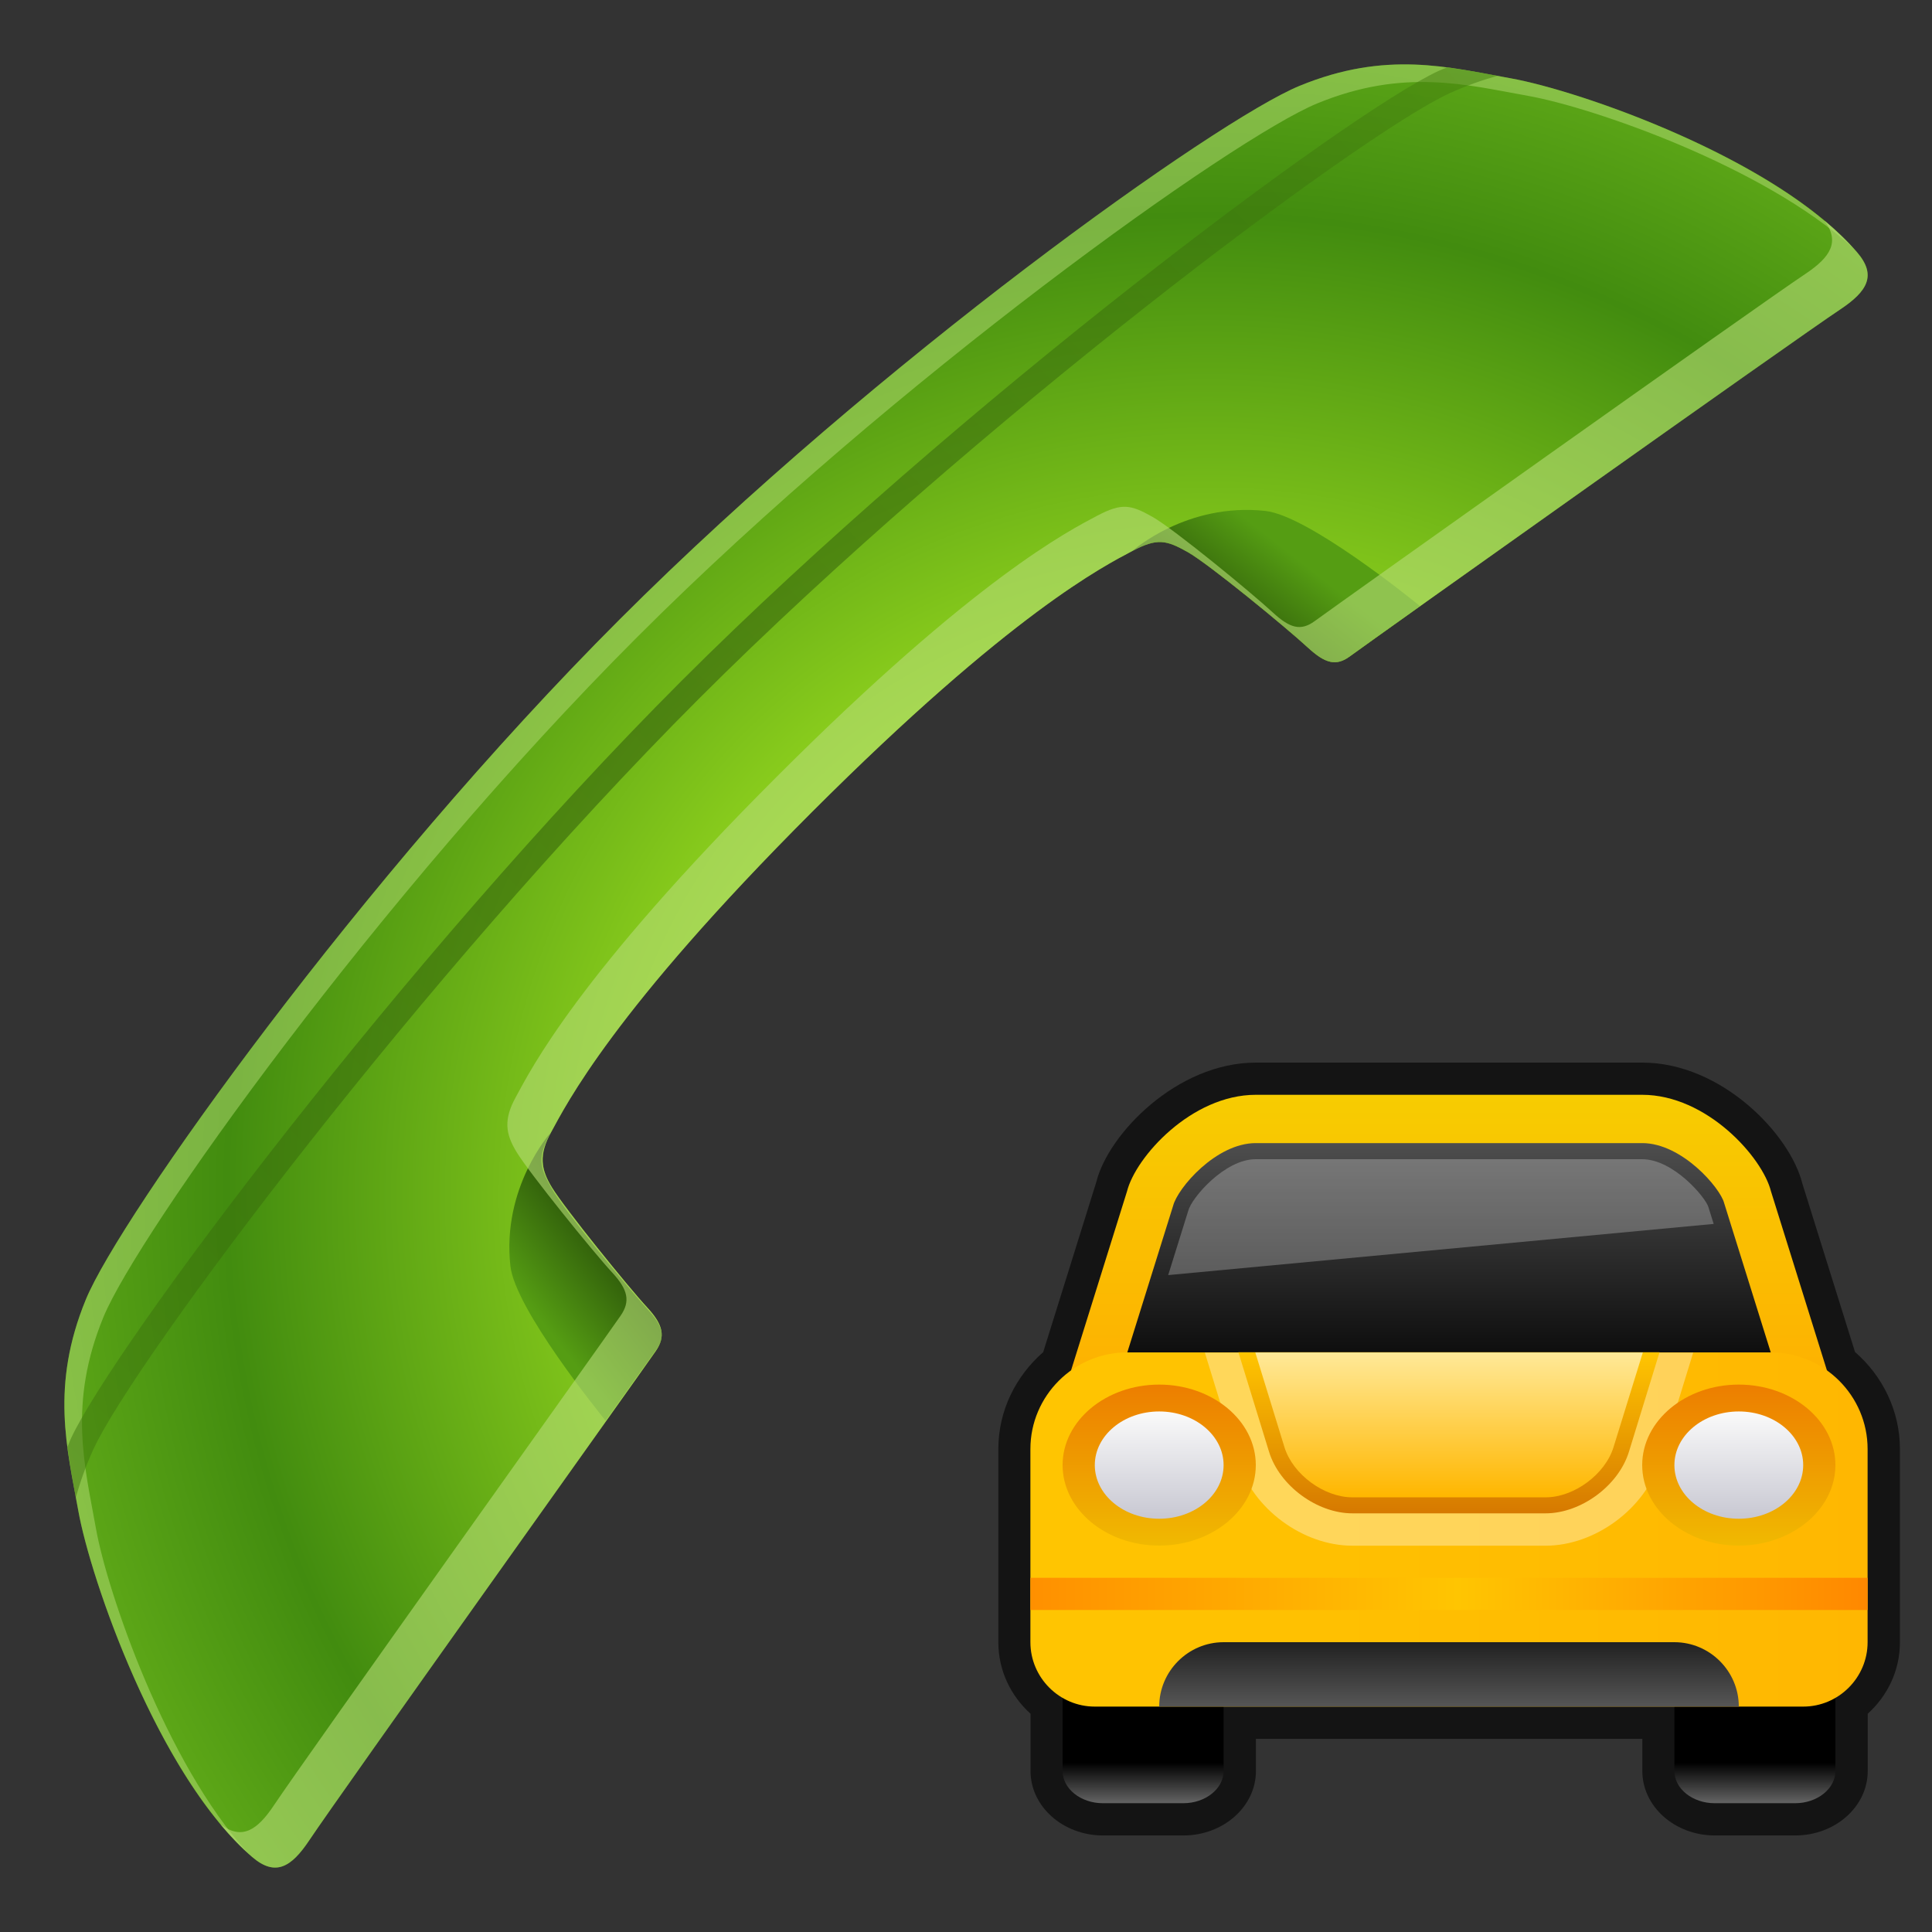 <?xml version="1.0" ?>
<!DOCTYPE svg  PUBLIC '-//W3C//DTD SVG 1.1//EN'  'http://www.w3.org/Graphics/SVG/1.1/DTD/svg11.dtd'>
<svg height="60" viewBox="0 0 60 60" width="60" xmlns="http://www.w3.org/2000/svg" xmlns:xlink="http://www.w3.org/1999/xlink">
<rect x="0" y="0" width="60" height="60" fill="#333333" stroke="none"/>
<g>
<defs>
</defs>
<radialGradient cx="-1627.369" cy="-2479.008" gradientTransform="matrix(0.707 0.707 -0.707 0.707 -564.62 2940.372)" gradientUnits="userSpaceOnUse" id="SVGID_1_" r="45.665">
	<stop offset="0.297" style="stop-color:#A7E722"/>
	<stop offset="0.667" style="stop-color:#428C0F"/>
	<stop offset="0.794" style="stop-color:#5CA617"/>
</radialGradient>
<path d="M20.37,41.951c0.299-0.437,0.233-0.799-0.258-1.332c-0.617-0.666-2.567-3.084-2.968-3.737  c-0.353-0.575-0.411-1.02-0.034-1.71c0.473-0.865,1.915-3.764,8.107-9.956c6.192-6.192,9.084-7.646,9.956-8.108  c0.76-0.399,1.037-0.344,1.711,0.036c0.666,0.376,3.068,2.352,3.734,2.967c0.535,0.492,0.873,0.588,1.301,0.274  c0.752-0.551,13.828-9.843,15.229-10.774c0.85-0.565,1.141-1.062,0.523-1.779c-2.477-2.889-8.594-5.015-10.752-5.399  c-1.922-0.345-3.875-0.873-6.564,0.236c-2.561,1.053-13.076,8.534-21.113,16.571C11.203,27.277,3.722,37.795,2.668,40.352  c-1.108,2.691-0.581,4.645-0.236,6.567c0.387,2.158,2.511,8.275,5.4,10.752c0.718,0.616,1.213,0.323,1.777-0.525  C10.542,55.745,19.852,42.705,20.37,41.951z" fill="url(#SVGID_1_)"/>
<linearGradient gradientTransform="matrix(0.707 0.707 -0.707 0.707 -564.62 2940.372)" gradientUnits="userSpaceOnUse" id="SVGID_2_" x1="-1639.343" x2="-1638.911" y1="-2494.982" y2="-2491.407">
	<stop offset="0" style="stop-color:#559D13"/>
	<stop offset="1" style="stop-color:#284F09"/>
</linearGradient>
<path d="M35.172,17.107c0.76-0.399,1.037-0.344,1.711,0.036c0.666,0.376,3.068,2.352,3.734,2.967  c0.535,0.492,0.873,0.588,1.301,0.274c0.047-0.034,0.063-0.046,0.064-0.046c0.252-0.184,1.031-0.739,2.119-1.514  c-0.252-0.205-3.469-2.809-4.801-2.956C36.855,15.598,35.172,17.107,35.172,17.107z" fill="url(#SVGID_2_)"/>
<linearGradient gradientTransform="matrix(0.707 0.707 0.707 -0.707 -1696.83 4072.586)" gradientUnits="userSpaceOnUse" id="SVGID_3_" x1="-1639.347" x2="-1638.915" y1="4063.056" y2="4066.632">
	<stop offset="0" style="stop-color:#559D13"/>
	<stop offset="1" style="stop-color:#284F09"/>
</linearGradient>
<path d="M17.092,35.188c-0.401,0.763-0.346,1.039,0.035,1.714c0.376,0.665,2.351,3.067,2.967,3.737  c0.492,0.53,0.587,0.869,0.274,1.297c-0.035,0.049-0.046,0.063-0.046,0.063c-0.183,0.253-0.738,1.032-1.515,2.12  c-0.203-0.252-2.807-3.469-2.956-4.8C15.579,36.875,17.092,35.188,17.092,35.188z" fill="url(#SVGID_3_)"/>
<path d="M2.979,47.466c-0.344-1.923-0.873-3.877,0.235-6.567c1.054-2.557,8.535-13.074,16.573-21.112  C27.825,11.749,38.34,4.268,40.9,3.215c2.689-1.108,4.643-0.581,6.566-0.236c1.98,0.354,7.297,2.178,10.07,4.711  c-2.553-2.815-8.496-4.879-10.619-5.258c-1.922-0.345-3.875-0.873-6.564,0.236c-2.561,1.053-13.076,8.534-21.113,16.571  C11.203,27.277,3.722,37.795,2.668,40.352c-1.108,2.691-0.581,4.645-0.236,6.567c0.378,2.122,2.441,8.065,5.258,10.617  C5.156,54.763,3.333,49.448,2.979,47.466z" fill="#B5DC77" opacity="0.5"/>
<path d="M20.37,41.951c0.299-0.437,0.233-0.799-0.258-1.332c-0.617-0.666-2.567-3.084-2.968-3.737  c-0.353-0.575-0.411-1.02-0.034-1.71c0.473-0.865,1.915-3.764,8.107-9.956c6.192-6.192,9.084-7.646,9.956-8.108  c0.76-0.399,1.037-0.344,1.711,0.036c0.666,0.376,3.068,2.352,3.734,2.967c0.535,0.492,0.873,0.588,1.301,0.274  c0.752-0.551,13.828-9.843,15.229-10.774c0.85-0.565,1.141-1.062,0.523-1.779c-0.291-0.339-0.635-0.665-1.012-0.982  c0.488,0.658,0.197,1.134-0.607,1.667c-1.4,0.932-14.475,10.224-15.227,10.775c-0.43,0.313-0.768,0.218-1.299-0.273  c-0.668-0.618-3.07-2.592-3.738-2.969c-0.672-0.38-0.949-0.436-1.711-0.035c-0.869,0.462-3.763,1.915-9.955,8.107  c-6.192,6.192-7.635,9.092-8.107,9.956c-0.378,0.69-0.32,1.135,0.035,1.711c0.4,0.651,2.351,3.069,2.967,3.736  c0.493,0.533,0.558,0.896,0.259,1.332c-0.518,0.755-9.828,13.794-10.76,15.195c-0.534,0.803-1.009,1.098-1.666,0.606  c0.314,0.378,0.643,0.723,0.982,1.013c0.718,0.616,1.213,0.323,1.777-0.525C10.542,55.745,19.852,42.705,20.37,41.951z" fill="#B5DC77" opacity="0.6"/>
<linearGradient gradientTransform="matrix(0.707 0.707 -0.707 0.707 -608.141 2931.325)" gradientUnits="userSpaceOnUse" id="SVGID_4_" x1="-1610.522" x2="-1610.522" y1="-2533.347" y2="-2471.428">
	<stop offset="0" style="stop-color:#447F0F"/>
	<stop offset="0.5" style="stop-color:#284F09"/>
	<stop offset="1" style="stop-color:#40790E"/>
</linearGradient>
<path d="M2.899,45.012c1.275-2.776,10.299-14.805,18.804-23.31  c8.505-8.506,20.531-17.529,23.309-18.803c0.527-0.241,1.02-0.411,1.492-0.545c-0.512-0.096-1.031-0.19-1.566-0.26  c-0.086,0.036-0.162,0.063-0.248,0.102c-2.818,1.293-14.972,10.397-23.534,18.958c-8.562,8.562-17.667,20.715-18.96,23.535  c-0.038,0.086-0.063,0.165-0.101,0.25c0.071,0.534,0.165,1.054,0.259,1.564C2.489,46.03,2.658,45.539,2.899,45.012z" fill="url(#SVGID_4_)" opacity="0.5"/>
<rect fill="none" height="60" width="60"/>
</g>
<g transform="matrix(1 0 0 1 30 30)">
<path d="M27.61,11.99l-1.636-5.233c-0.38-1.531-2.51-3.757-4.97-3.757h-12c-2.461,0-4.588,2.226-4.955,3.701l-1.652,5.291c-0.846,0.74-1.393,1.81-1.393,3.01v6c0,0.883,0.391,1.67,1,2.22v1.78c0,1.103,1.01,2,2.25,2h2.5c1.24,0,2.25-0.9,2.25-2v-1h12v1c0,1.103,1.01,2,2.25,2h2.5c1.24,0,2.25-0.897,2.25-2v-1.78c0.609-0.55,1-1.337,1-2.22v-6c0-1.2-0.55-2.28-1.39-3.01z" fill-opacity="0.6" stroke-opacity="0.6"/>
<linearGradient gradientUnits="userSpaceOnUse" id="SVGID_1__" x1="5.5" x2="5.5" y1="22" y2="26">

<stop offset="0" stop-color="#000000"/>

<stop offset="0.685" stop-color="#000000"/>

<stop offset="1" stop-color="#646464"/>

</linearGradient>
<path d="M3,22v3c0,0.55,0.563,1,1.25,1h2.5c0.688,0,1.25-0.45,1.25-1v-3h-5z" fill="url(#SVGID_1__)"/>
<linearGradient gradientUnits="userSpaceOnUse" id="SVGID_2__" x1="24.5" x2="24.5" y1="22" y2="26">

<stop offset="0" stop-color="#000000"/>

<stop offset="0.685" stop-color="#000000"/>

<stop offset="1" stop-color="#646464"/>

</linearGradient>
<path d="M22,22v3c0,0.55,0.563,1,1.25,1h2.5c0.688,0,1.25-0.45,1.25-1v-3h-5z" fill="url(#SVGID_2__)"/>
<linearGradient gradientUnits="userSpaceOnUse" id="SVGID_3__" x1="15" x2="15" y1="4.062" y2="14.94">

<stop offset="0" stop-color="#F7CC01"/>

<stop offset="1" stop-color="#FFAB01"/>

</linearGradient>
<path d="M27.5,15l-2.5-8c-0.267-1.067-2-3-4-3h-12c-2,0-3.733,1.933-4,3l-2.5,8h25z" fill="url(#SVGID_3__)"/>
<linearGradient gradientUnits="userSpaceOnUse" id="SVGID_4__" x1="15" x2="15" y1="5.545" y2="13.46">

<stop offset="0" stop-color="#4D4D4D"/>

<stop offset="1" stop-color="#000000"/>

</linearGradient>
<path d="M4.541,13.5l1.891-6.053c0.14-0.549,1.33-1.947,2.568-1.947h12c1.238,0,2.428,1.398,2.545,1.863l1.916,6.137h-20.92z" fill="url(#SVGID_4__)"/>
<linearGradient gradientUnits="userSpaceOnUse" id="SVGID_5_" x1="2" x2="28" y1="17.5" y2="17.5">

<stop offset="0" stop-color="#FFC501"/>

<stop offset="1" stop-color="#FFB701"/>

</linearGradient>
<path d="M25,12h-20c-1.65,0-3,1.35-3,3v6c0,1.1,0.9,2,2,2h22c1.1,0,2-0.9,2-2v-6c0-1.65-1.35-3-3-3z" fill="url(#SVGID_5_)"/>
<path d="M7.416,12l1.04,3.383c0.452,1.47,2.004,2.62,3.544,2.62h6c1.535,0,3.092-1.15,3.544-2.617l1.04-3.38h-15.16z" fill="#FFFFFF" fill-opacity="0.35" stroke-opacity="0.35"/>
<linearGradient gradientUnits="userSpaceOnUse" id="SVGID_6_" x1="6" x2="6" y1="18" y2="13">

<stop offset="0" stop-color="#F0B901"/>

<stop offset="1" stop-color="#ED7E00"/>

</linearGradient>
<path d="M6,18c-1.654,0-3-1.121-3-2.5s1.346-2.5,3-2.5,3,1.121,3,2.5-1.346,2.5-3,2.5z" fill="url(#SVGID_6_)"/>
<linearGradient gradientUnits="userSpaceOnUse" id="SVGID_7_" x1="6" x2="6" y1="13.83" y2="17.17">

<stop offset="0" stop-color="#FAFAFA"/>

<stop offset="1" stop-color="#C8C8D2"/>

</linearGradient>
<ellipse cx="6" cy="15.5" fill="url(#SVGID_7_)" rx="2" ry="1.666"/>
<linearGradient gradientUnits="userSpaceOnUse" id="SVGID_8_" x1="24" x2="24" y1="18" y2="13">

<stop offset="0" stop-color="#F0B901"/>

<stop offset="1" stop-color="#ED7E00"/>

</linearGradient>
<path d="M24,18c-1.654,0-3-1.121-3-2.5s1.346-2.5,3-2.5,3,1.121,3,2.5-1.35,2.5-3,2.5z" fill="url(#SVGID_8_)"/>
<linearGradient gradientUnits="userSpaceOnUse" id="SVGID_9_" x1="24" x2="24" y1="13.83" y2="17.17">

<stop offset="0" stop-color="#FAFAFA"/>

<stop offset="1" stop-color="#C8C8D2"/>

</linearGradient>
<ellipse cx="24" cy="15.5" fill="url(#SVGID_9_)" rx="2" ry="1.666"/>
<linearGradient gradientUnits="userSpaceOnUse" id="SVGID_10_" x1="2" x2="28" y1="19.5" y2="19.5">

<stop offset="0" stop-color="#FF9000"/>

<stop offset="0.511" stop-color="#FFC501"/>

<stop offset="1" stop-color="#FF8800"/>

</linearGradient>
<rect fill="url(#SVGID_10_)" height="1" width="26" x="2" y="19"/>
<linearGradient gradientUnits="userSpaceOnUse" id="SVGID_11_" x1="15" x2="15" y1="17" y2="12">

<stop offset="0" stop-color="#D67900"/>

<stop offset="1" stop-color="#FFC501"/>

</linearGradient>
<path d="M8.461,12l0.951,3.088c0.323,1.05,1.488,1.91,2.588,1.91h6c1.1,0,2.265-0.86,2.588-1.912l0.95-3.09h-13.08z" fill="url(#SVGID_11_)"/>
<linearGradient gradientUnits="userSpaceOnUse" id="SVGID_12_" x1="15" x2="15" y1="12.06" y2="16.44">

<stop offset="0" stop-color="#FFE896"/>

<stop offset="1" stop-color="#FFB701"/>

</linearGradient>
<path d="M8.984,12l0.905,2.941c0.261,0.85,1.231,1.56,2.111,1.56h6c0.884,0,1.85-0.714,2.11-1.559l0.91-2.94h-12.04z" fill="url(#SVGID_12_)"/>
<path d="M23.22,8.01l-0.164-0.523c-0.08-0.288-1.08-1.487-2.06-1.487h-12c-0.965,0-1.99,1.203-2.092,1.596l-0.625,2.003,16.94-1.589z" fill="#FFFFFF" fill-opacity="0.25" stroke-opacity="0.25"/>
<linearGradient gradientUnits="userSpaceOnUse" id="SVGID_13_" x1="15" x2="15" y1="23" y2="21">

<stop offset="0" stop-color="#565656"/>

<stop offset="1" stop-color="#212121"/>

</linearGradient>
<path d="M22,21h-14c-1.1,0-2,0.9-2,2h18c0-1.1-0.9-2-2-2z" fill="url(#SVGID_13_)"/>
<rect fill="none" height="30" width="30"/>
</g>
</svg>